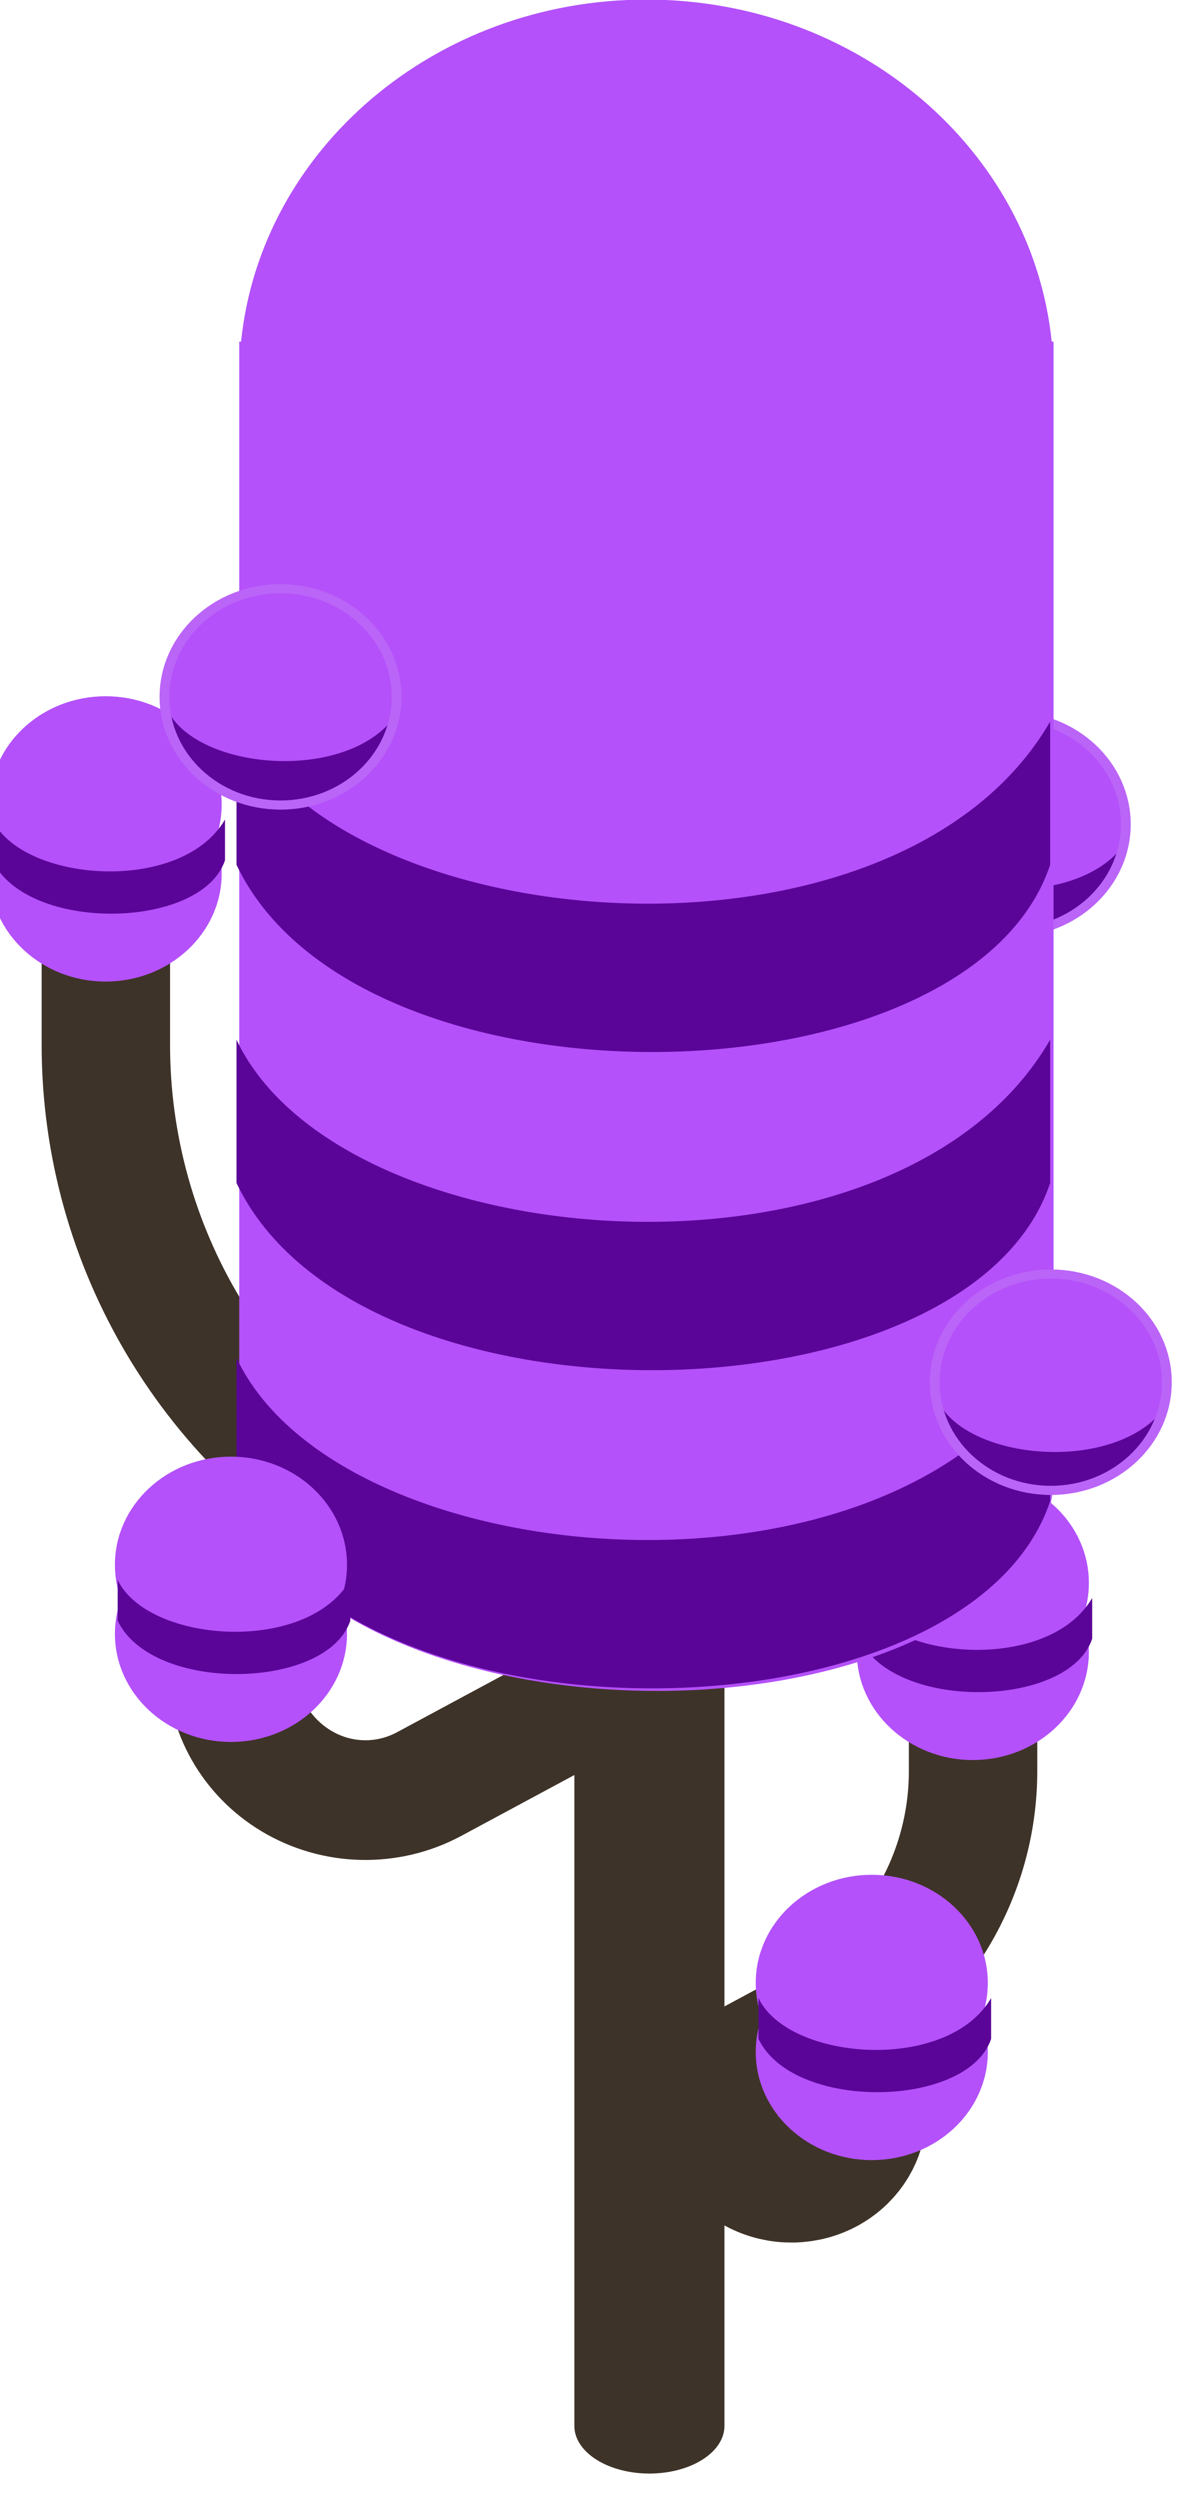 <?xml version="1.0" encoding="UTF-8" standalone="no"?>
<!DOCTYPE svg PUBLIC "-//W3C//DTD SVG 1.1//EN" "http://www.w3.org/Graphics/SVG/1.1/DTD/svg11.dtd">
<svg width="100%" height="100%" viewBox="0 0 107 225" version="1.1" xmlns="http://www.w3.org/2000/svg" xmlns:xlink="http://www.w3.org/1999/xlink" xml:space="preserve" xmlns:serif="http://www.serif.com/" style="fill-rule:evenodd;clip-rule:evenodd;stroke-linecap:round;stroke-linejoin:round;stroke-miterlimit:1.5;">
    <g transform="matrix(1,0,0,1,-4409.91,-1626.67)">
        <g transform="matrix(0.788,0,1.31276e-16,0.734,5251.01,1325.1)">
            <g transform="matrix(0.753,0,0,0.753,-3826.56,-93.524)">
                <g transform="matrix(0.573,0,0,0.573,2970.27,-211.14)">
                    <circle cx="1478.61" cy="1771.73" r="30.742" style="fill:rgb(180,81,250);"/>
                    <clipPath id="_clip1">
                        <circle cx="1478.61" cy="1771.73" r="30.742"/>
                    </clipPath>
                    <g clip-path="url(#_clip1)">
                        <g transform="matrix(0.201,0,0,0.285,1161.18,1221.99)">
                            <path d="M1736.26,1941.93C1678.87,2016.86 1468.99,2004.76 1429.65,1941.93L1429.65,1982.64C1461.78,2033.7 1585.19,2047.19 1666.26,2026.63C1700.5,2017.95 1727.19,2003.2 1736.26,1982.64L1736.26,1941.93Z" style="fill:rgb(91,5,152);"/>
                        </g>
                    </g>
                    <circle cx="1478.61" cy="1771.73" r="30.742" style="fill:none;stroke:rgb(187,100,248);stroke-width:2.6px;"/>
                </g>
                <g transform="matrix(0.573,-2.59392e-16,-2.59392e-16,0.39,2841.81,128.861)">
                    <path d="M1607.34,2080L1607.34,2400" style="fill:none;stroke:rgb(62,51,40);stroke-width:39.76px;"/>
                </g>
                <g transform="matrix(0.573,0,0,0.573,2841.81,-250.803)">
                    <path d="M1607.34,2080C1607.34,2080 1574.29,2060.92 1539.86,2041.04C1492.74,2013.83 1463.35,1961.04 1463.35,1903.61C1463.35,1883.87 1463.35,1868.87 1463.35,1868.87" style="fill:none;stroke:rgb(62,51,40);stroke-width:34.02px;"/>
                </g>
                <g transform="matrix(0.573,0,0,0.573,2841.81,-250.803)">
                    <path d="M1607.34,2080C1607.34,2080 1577.65,2097.15 1548.99,2113.69C1537.95,2120.06 1524.6,2119.74 1513.84,2112.83C1503.08,2105.93 1496.49,2093.46 1496.49,2080C1496.49,2080 1496.49,2080 1496.49,2080" style="fill:none;stroke:rgb(62,51,40);stroke-width:34.02px;"/>
                </g>
                <g transform="matrix(0.573,0,0,0.573,2841.81,-250.803)">
                    <path d="M1607.34,2208C1607.34,2208 1630.88,2194.41 1653.29,2181.47C1677.8,2167.32 1693.08,2139.87 1693.08,2109.99L1693.08,2095.03" style="fill:none;stroke:rgb(62,51,40);stroke-width:34.02px;"/>
                </g>
                <g transform="matrix(0.573,0,0,0.573,2841.81,-250.803)">
                    <path d="M1607.34,2208C1607.34,2208 1621.86,2216.38 1636.04,2224.57C1641.78,2227.88 1648.69,2227.77 1654.34,2224.28C1659.98,2220.79 1663.54,2214.42 1663.75,2207.44C1663.75,2207.43 1663.75,2207.43 1663.75,2207.43" style="fill:none;stroke:rgb(62,51,40);stroke-width:34.02px;"/>
                </g>
                <g transform="matrix(0.573,0,0,0.573,2819.34,-86.208)">
                    <g transform="matrix(0.725,0,0,0.725,736.63,575.362)">
                        <path d="M1296.13,1817.1C1294.7,1812.85 1293.92,1808.3 1293.92,1803.58C1293.92,1780.17 1312.92,1761.18 1336.32,1761.18C1359.73,1761.18 1378.72,1780.17 1378.72,1803.58C1378.72,1808.3 1377.95,1812.85 1376.52,1817.1C1377.95,1821.35 1378.72,1825.89 1378.72,1830.62C1378.72,1854.02 1359.73,1873.02 1336.32,1873.02C1312.92,1873.02 1293.92,1854.02 1293.92,1830.62C1293.92,1825.89 1294.7,1821.35 1296.13,1817.1Z" style="fill:rgb(180,81,250);"/>
                    </g>
                    <g transform="matrix(0.201,0,0,0.285,1388.09,1333.79)">
                        <path d="M1736.26,1941.93C1678.87,2016.86 1468.99,2004.76 1429.65,1941.93L1429.65,1982.64C1461.78,2033.7 1585.19,2047.19 1666.26,2026.63C1700.5,2017.95 1727.19,2003.2 1736.26,1982.64L1736.26,1941.93Z" style="fill:rgb(91,5,152);"/>
                    </g>
                </g>
                <g transform="matrix(0.573,0,0,0.573,2834.68,-151.352)">
                    <g transform="matrix(0.725,0,0,0.725,736.63,575.362)">
                        <path d="M1296.13,1817.1C1294.7,1812.85 1293.92,1808.3 1293.92,1803.58C1293.92,1780.17 1312.92,1761.18 1336.32,1761.18C1359.73,1761.18 1378.72,1780.17 1378.72,1803.58C1378.72,1808.3 1377.95,1812.85 1376.52,1817.1C1377.95,1821.35 1378.72,1825.89 1378.72,1830.62C1378.72,1854.02 1359.73,1873.02 1336.32,1873.02C1312.92,1873.02 1293.92,1854.02 1293.92,1830.62C1293.92,1825.89 1294.7,1821.35 1296.13,1817.1Z" style="fill:rgb(180,81,250);"/>
                    </g>
                    <g transform="matrix(0.201,0,0,0.285,1388.09,1333.79)">
                        <path d="M1736.26,1941.93C1678.87,2016.86 1468.99,2004.76 1429.65,1941.93L1429.65,1982.64C1475.35,2055.27 1705.71,2051.87 1736.26,1982.64L1736.26,1941.93Z" style="fill:rgb(91,5,152);"/>
                    </g>
                </g>
                <g id="tree" transform="matrix(0.573,0,0,0.573,2828.91,-236.949)">
                    <g transform="matrix(0.649,0,0,0.649,571.704,620.762)">
                        <path d="M1463.76,1631.49C1471.75,1547.5 1542.82,1481.71 1629.2,1481.71C1715.58,1481.71 1786.65,1547.5 1794.64,1631.49L1795.39,1631.49L1795.39,2126.37L1795.33,2126.37C1796.43,2151.35 1780.78,2176.3 1748.23,2195.09C1684.19,2232.06 1578.87,2231.29 1513.17,2193.36C1480.87,2174.71 1464.13,2150.53 1463.06,2126.37L1463.01,2126.37L1463.01,1631.49L1463.76,1631.49Z" style="fill:rgb(180,81,250);"/>
                    </g>
                    <g transform="matrix(0.703,0,0,1,515.427,26.472)">
                        <path d="M1736.26,1941.93C1678.87,2016.86 1468.99,2004.76 1429.65,1941.93L1429.65,1982.64C1475.35,2055.27 1705.71,2051.87 1736.26,1982.64L1736.26,1941.93Z" style="fill:rgb(91,5,152);"/>
                    </g>
                    <g transform="matrix(0.703,0,0,1,515.427,-63.948)">
                        <path d="M1736.26,1941.93C1678.87,2016.86 1468.99,2004.76 1429.65,1941.93L1429.65,1982.64C1475.35,2055.27 1705.71,2051.87 1736.26,1982.64L1736.26,1941.93Z" style="fill:rgb(91,5,152);"/>
                    </g>
                    <g transform="matrix(0.703,0,0,1,515.427,-154.368)">
                        <path d="M1736.26,1941.93C1678.87,2016.86 1468.99,2004.76 1429.65,1941.93L1429.65,1982.64C1475.35,2055.27 1705.71,2051.87 1736.26,1982.64L1736.26,1941.93Z" style="fill:rgb(91,5,152);"/>
                    </g>
                </g>
                <g transform="matrix(0.573,0,0,0.573,2833.07,-216.213)">
                    <g transform="matrix(0.725,0,0,0.725,509.717,467.326)">
                        <path d="M1296.13,1817.1C1294.7,1812.85 1293.92,1808.3 1293.92,1803.58C1293.92,1780.17 1312.92,1761.18 1336.32,1761.18C1359.73,1761.18 1378.72,1780.17 1378.72,1803.58C1378.72,1808.3 1377.95,1812.85 1376.52,1817.1C1377.95,1821.35 1378.72,1825.89 1378.72,1830.62C1378.72,1854.02 1359.73,1873.02 1336.32,1873.02C1312.92,1873.02 1293.92,1854.02 1293.92,1830.62C1293.92,1825.89 1294.7,1821.35 1296.13,1817.1Z" style="fill:rgb(180,81,250);"/>
                    </g>
                    <g transform="matrix(0.201,0,0,0.285,1161.18,1225.76)">
                        <path d="M1736.26,1941.93C1678.87,2016.86 1468.99,2004.76 1429.65,1941.93L1429.65,1982.64C1475.35,2055.27 1705.71,2051.87 1736.26,1982.64L1736.26,1941.93Z" style="fill:rgb(91,5,152);"/>
                    </g>
                </g>
                <g transform="matrix(0.573,0,0,0.573,2859.58,-231.895)">
                    <circle cx="1478.61" cy="1771.73" r="30.742" style="fill:rgb(180,81,250);"/>
                    <clipPath id="_clip2">
                        <circle cx="1478.61" cy="1771.73" r="30.742"/>
                    </clipPath>
                    <g clip-path="url(#_clip2)">
                        <g transform="matrix(0.201,0,0,0.285,1161.18,1221.78)">
                            <path d="M1736.26,1941.93C1678.87,2016.86 1468.99,2004.76 1429.65,1941.93L1429.65,1982.64C1461.78,2033.7 1585.19,2047.19 1666.26,2026.63C1700.5,2017.95 1727.19,2003.2 1736.26,1982.64L1736.26,1941.93Z" style="fill:rgb(91,5,152);"/>
                        </g>
                    </g>
                    <circle cx="1478.61" cy="1771.73" r="30.742" style="fill:none;stroke:rgb(187,100,248);stroke-width:2.6px;"/>
                </g>
                <g transform="matrix(0.573,0,0,0.573,2976.5,-120.296)">
                    <circle cx="1478.61" cy="1771.73" r="30.742" style="fill:rgb(180,81,250);"/>
                    <clipPath id="_clip3">
                        <circle cx="1478.61" cy="1771.73" r="30.742"/>
                    </clipPath>
                    <g clip-path="url(#_clip3)">
                        <g transform="matrix(0.201,0,0,0.285,1161.18,1223.36)">
                            <path d="M1736.26,1941.93C1678.87,2016.86 1468.99,2004.76 1429.65,1941.93L1429.65,1982.64C1461.78,2033.7 1585.19,2047.19 1666.26,2026.63C1700.5,2017.95 1727.19,2003.2 1736.26,1982.64L1736.26,1941.93Z" style="fill:rgb(91,5,152);"/>
                        </g>
                    </g>
                    <circle cx="1478.61" cy="1771.73" r="30.742" style="fill:none;stroke:rgb(187,100,248);stroke-width:2.6px;"/>
                </g>
                <g transform="matrix(0.573,0,0,0.573,2722.07,-154.297)">
                    <g transform="matrix(0.725,0,0,0.725,736.63,575.362)">
                        <path d="M1296.13,1817.1C1294.7,1812.85 1293.92,1808.3 1293.92,1803.58C1293.92,1780.17 1312.92,1761.18 1336.32,1761.18C1359.73,1761.18 1378.72,1780.17 1378.72,1803.58C1378.72,1808.3 1377.95,1812.85 1376.52,1817.1C1377.95,1821.35 1378.72,1825.89 1378.72,1830.62C1378.72,1854.02 1359.73,1873.02 1336.32,1873.02C1312.92,1873.02 1293.92,1854.02 1293.92,1830.62C1293.92,1825.89 1294.7,1821.35 1296.13,1817.1Z" style="fill:rgb(180,81,250);"/>
                    </g>
                    <g transform="matrix(0.201,0,0,0.285,1388.09,1333.79)">
                        <path d="M1736.26,1941.93C1678.87,2016.86 1468.99,2004.76 1429.65,1941.93L1429.65,1982.64C1475.35,2055.27 1705.71,2051.87 1736.26,1982.64L1736.26,1941.93Z" style="fill:rgb(91,5,152);"/>
                    </g>
                </g>
            </g>
        </g>
    </g>
</svg>
